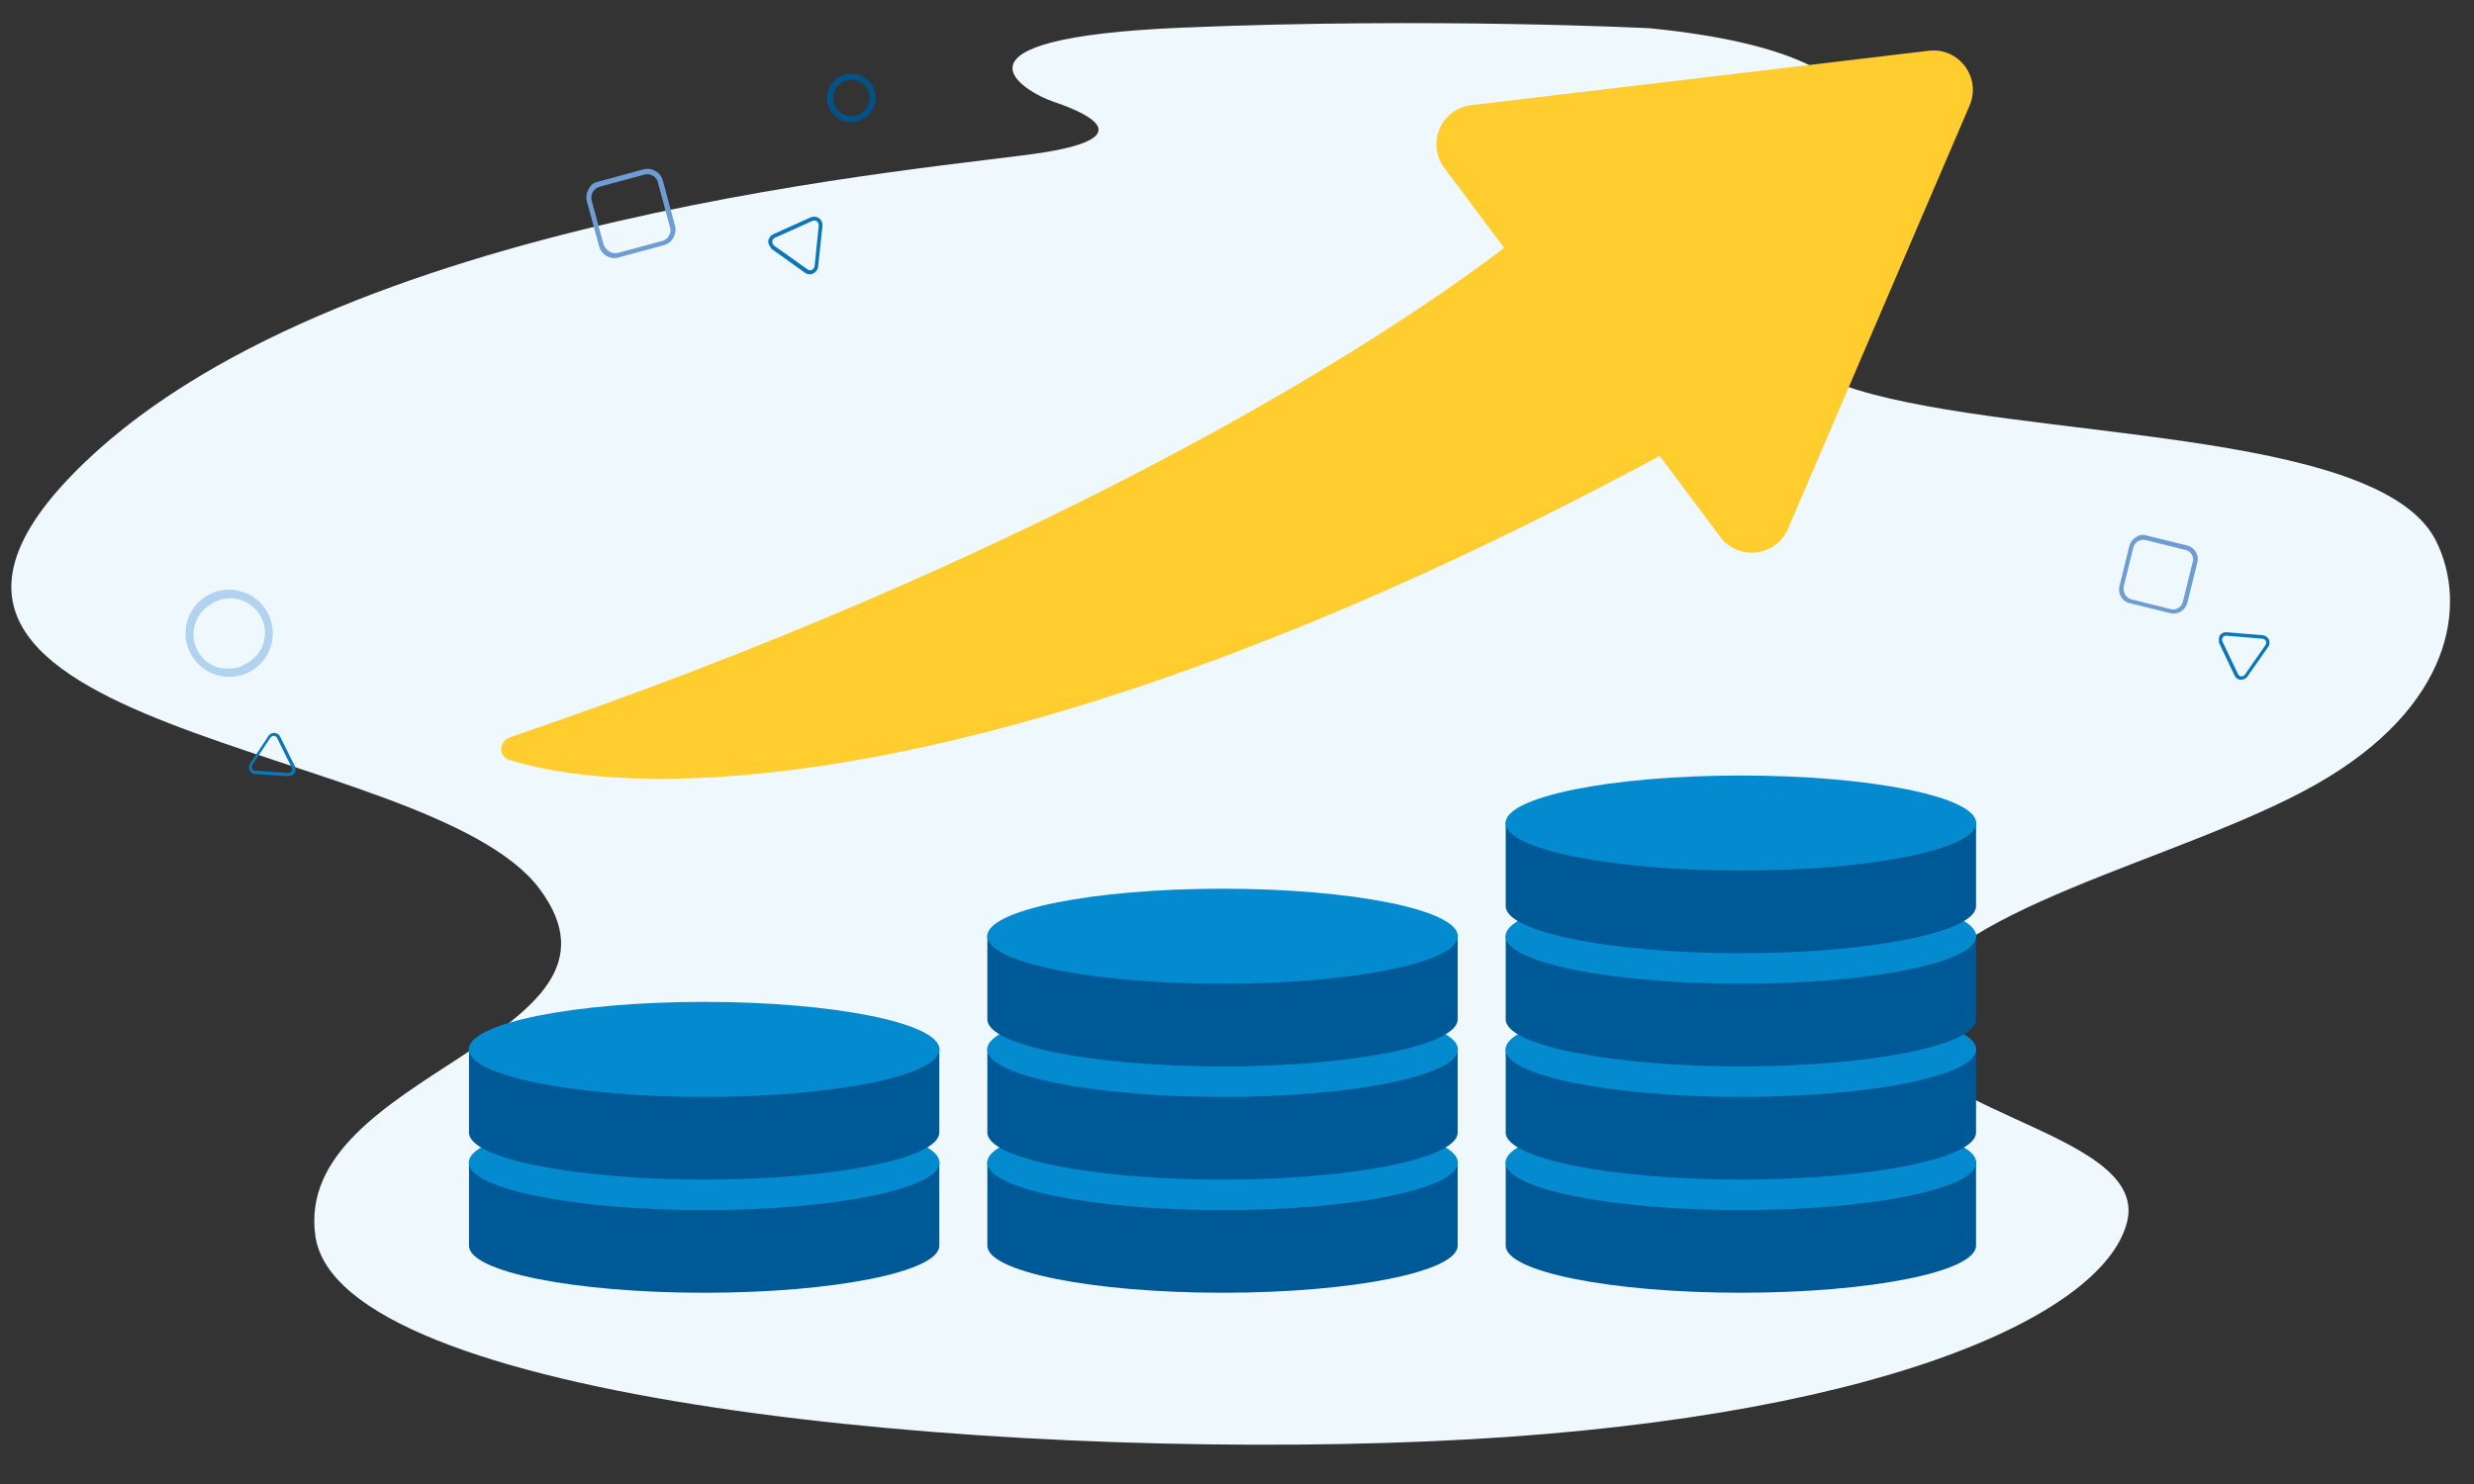 <svg width="180" height="108" viewBox="0 0 180 108" fill="none" xmlns="http://www.w3.org/2000/svg">
<rect x="0" y="0" width="180" height="108" fill="#333333" stroke="none"/>
<path d="M177.215 39.321C173.012 31.088 147.062 32.045 135.061 28.355C123.06 24.665 126.431 19.427 131.276 15.915C136.12 12.402 141.127 4.153 120.031 2.055C120.031 2.055 104.164 1.246 85.983 2.013C67.802 2.779 74.523 6.683 76.644 7.402C78.764 8.12 83.134 9.911 76.034 11.079C68.933 12.247 23.862 15.492 5.317 34.487C-13.227 53.481 31.131 53.815 39.255 64.687C47.38 75.559 21.218 78.022 22.949 89.971C24.68 101.92 71.612 106.27 103.87 104.9C136.127 103.53 153.068 95.817 154.764 88.91C156.46 82.003 136.477 80.874 138.629 73.525C140.781 66.176 158.682 62.667 168.542 57.063C178.403 51.459 179.581 44.004 177.215 39.321Z" fill="#EEF8FD"/>
<path fill-rule="evenodd" clip-rule="evenodd" d="M107.039 7.654C104.847 7.915 103.759 10.451 105.081 12.219L109.436 18.044C98.526 26.351 74.238 41.017 37.133 53.648C36.289 53.935 36.216 55.036 37.066 55.302C47.547 58.578 75.272 57.694 120.752 33.178L125.157 39.07C126.478 40.838 129.218 40.512 130.089 38.483L143.304 7.672C144.174 5.643 142.522 3.433 140.33 3.694L107.039 7.654Z" fill="#FFCD2E"/>
<path fill-rule="evenodd" clip-rule="evenodd" d="M68.34 84.573H34.122V90.659C34.122 92.549 41.782 94.082 51.231 94.082C60.68 94.082 68.34 92.549 68.34 90.659V84.573Z" fill="#005997"/>
<path d="M68.355 84.608C68.355 86.518 60.689 88.067 51.232 88.067C41.775 88.067 34.108 86.518 34.108 84.608C34.108 82.698 41.775 81.149 51.232 81.149C60.689 81.149 68.355 82.698 68.355 84.608Z" fill="#038ACF"/>
<path fill-rule="evenodd" clip-rule="evenodd" d="M68.34 76.335H34.122V82.421C34.122 84.312 41.782 85.844 51.231 85.844C60.68 85.844 68.34 84.312 68.34 82.421V76.335Z" fill="#005997"/>
<path d="M68.355 76.371C68.355 78.281 60.689 79.83 51.232 79.83C41.775 79.83 34.108 78.281 34.108 76.371C34.108 74.461 41.775 72.913 51.232 72.913C60.689 72.913 68.355 74.461 68.355 76.371Z" fill="#038ACF"/>
<path fill-rule="evenodd" clip-rule="evenodd" d="M106.055 84.573H71.837V90.659C71.837 92.549 79.497 94.082 88.946 94.082C98.395 94.082 106.055 92.549 106.055 90.659V84.573Z" fill="#005997"/>
<path d="M106.071 84.608C106.071 86.518 98.404 88.067 88.947 88.067C79.49 88.067 71.824 86.518 71.824 84.608C71.824 82.698 79.49 81.149 88.947 81.149C98.404 81.149 106.071 82.698 106.071 84.608Z" fill="#038ACF"/>
<path fill-rule="evenodd" clip-rule="evenodd" d="M106.055 76.336H71.837V82.422C71.837 84.313 79.497 85.846 88.946 85.846C98.395 85.846 106.055 84.313 106.055 82.422V76.336Z" fill="#005997"/>
<path d="M106.071 76.372C106.071 78.282 98.404 79.83 88.947 79.83C79.49 79.83 71.824 78.282 71.824 76.372C71.824 74.462 79.49 72.913 88.947 72.913C98.404 72.913 106.071 74.462 106.071 76.372Z" fill="#038ACF"/>
<path fill-rule="evenodd" clip-rule="evenodd" d="M106.055 68.1H71.837V74.186C71.837 76.076 79.497 77.609 88.946 77.609C98.395 77.609 106.055 76.076 106.055 74.186V68.1Z" fill="#005997"/>
<path d="M106.071 68.135C106.071 70.046 98.404 71.594 88.947 71.594C79.49 71.594 71.824 70.046 71.824 68.135C71.824 66.225 79.49 64.677 88.947 64.677C98.404 64.677 106.071 66.225 106.071 68.135Z" fill="#038ACF"/>
<path fill-rule="evenodd" clip-rule="evenodd" d="M143.769 84.572H109.551V90.658C109.551 92.549 117.211 94.081 126.66 94.081C136.109 94.081 143.769 92.549 143.769 90.658V84.572Z" fill="#005997"/>
<path d="M143.784 84.608C143.784 86.518 136.118 88.066 126.661 88.066C117.204 88.066 109.538 86.518 109.538 84.608C109.538 82.697 117.204 81.149 126.661 81.149C136.118 81.149 143.784 82.697 143.784 84.608Z" fill="#038ACF"/>
<path fill-rule="evenodd" clip-rule="evenodd" d="M143.769 76.335H109.551V82.421C109.551 84.311 117.211 85.844 126.66 85.844C136.109 85.844 143.769 84.311 143.769 82.421V76.335Z" fill="#005997"/>
<path d="M143.784 76.371C143.784 78.281 136.118 79.829 126.661 79.829C117.204 79.829 109.538 78.281 109.538 76.371C109.538 74.461 117.204 72.912 126.661 72.912C136.118 72.912 143.784 74.461 143.784 76.371Z" fill="#038ACF"/>
<path fill-rule="evenodd" clip-rule="evenodd" d="M143.769 68.099H109.551V74.185C109.551 76.076 117.211 77.608 126.66 77.608C136.109 77.608 143.769 76.076 143.769 74.185V68.099Z" fill="#005997"/>
<path d="M143.784 68.134C143.784 70.045 136.118 71.593 126.661 71.593C117.204 71.593 109.538 70.045 109.538 68.134C109.538 66.224 117.204 64.676 126.661 64.676C136.118 64.676 143.784 66.224 143.784 68.134Z" fill="#038ACF"/>
<path fill-rule="evenodd" clip-rule="evenodd" d="M143.769 59.862H109.551V65.948C109.551 67.838 117.211 69.371 126.66 69.371C136.109 69.371 143.769 67.838 143.769 65.948V59.862Z" fill="#005997"/>
<path d="M143.784 59.898C143.784 61.808 136.118 63.356 126.661 63.356C117.204 63.356 109.538 61.808 109.538 59.898C109.538 57.987 117.204 56.439 126.661 56.439C136.118 56.439 143.784 57.987 143.784 59.898Z" fill="#038ACF"/>
<path fill-rule="evenodd" clip-rule="evenodd" d="M17.4 48.553C17.569 48.485 17.732 48.401 17.885 48.301C18.732 47.882 19.269 47.023 19.277 46.079C19.284 45.135 18.759 44.266 17.919 43.83C17.079 43.393 16.066 43.463 15.297 44.011C14.732 44.353 14.324 44.901 14.158 45.539C13.815 46.876 14.613 48.243 15.95 48.606L15.956 48.591C16.429 48.694 16.919 48.678 17.384 48.547L17.4 48.553ZM15.669 43.073C16.471 42.809 17.346 42.874 18.101 43.256C18.856 43.637 19.429 44.302 19.692 45.104C19.871 45.673 19.895 46.279 19.761 46.859C19.413 48.252 18.17 49.235 16.731 49.257C15.291 49.278 14.015 48.331 13.62 46.95C13.225 45.568 13.809 44.096 15.044 43.362C15.241 43.242 15.45 43.145 15.669 43.073Z" fill="#B2D3EF"/>
<path fill-rule="evenodd" clip-rule="evenodd" d="M19.825 53.564L19.686 53.668L18.359 55.668C18.312 55.752 18.309 55.854 18.352 55.941C18.385 56.032 18.475 56.09 18.572 56.085L20.972 56.249C21.076 56.253 21.172 56.2 21.223 56.11C21.273 56.032 21.273 55.933 21.224 55.855L20.15 53.69C20.108 53.615 20.033 53.565 19.947 53.553L19.825 53.564ZM21.155 56.438L20.979 56.487L18.554 56.333C18.429 56.327 18.311 56.27 18.228 56.175C18.146 56.08 18.106 55.955 18.118 55.831C18.119 55.737 18.148 55.645 18.201 55.568L19.528 53.567C19.594 53.456 19.703 53.377 19.83 53.349C19.956 53.32 20.089 53.343 20.198 53.414C20.285 53.46 20.354 53.536 20.392 53.627L21.465 55.791C21.533 55.947 21.522 56.125 21.437 56.272C21.362 56.347 21.272 56.406 21.173 56.444L21.155 56.438Z" fill="#0B76BB"/>
<path fill-rule="evenodd" clip-rule="evenodd" d="M159.905 40.64C159.91 40.744 159.898 40.848 159.869 40.954L159.148 43.858C159.003 44.422 158.447 44.763 157.883 44.618L154.962 43.898L154.944 43.898C154.399 43.77 154.075 43.213 154.204 42.667L154.923 39.729C154.996 39.447 155.176 39.229 155.412 39.095C155.63 38.928 155.905 38.879 156.171 38.97L159.109 39.69C159.549 39.789 159.882 40.189 159.905 40.64ZM154.514 42.947C154.547 43.258 154.752 43.526 155.051 43.615L157.956 44.336C158.131 44.379 158.339 44.351 158.49 44.239C158.659 44.161 158.773 43.999 158.815 43.806L159.535 40.884C159.534 40.867 159.534 40.867 159.552 40.866C159.619 40.48 159.391 40.109 159.022 40.024L156.101 39.304C155.925 39.261 155.735 39.288 155.566 39.383C155.397 39.479 155.284 39.641 155.223 39.818L154.503 42.739L154.514 42.947Z" fill="#6D9DD3"/>
<path fill-rule="evenodd" clip-rule="evenodd" d="M161.439 46.578C161.432 46.443 161.459 46.324 161.506 46.237C161.616 46.097 161.797 46.003 161.983 46.011L164.624 46.23C164.725 46.242 164.811 46.271 164.899 46.334C165.143 46.507 165.194 46.842 165.021 47.087L163.512 49.237C163.466 49.323 163.385 49.378 163.286 49.417L163.269 49.418C163.006 49.549 162.696 49.43 162.582 49.166L161.449 46.779L161.439 46.578ZM164.847 46.641C164.809 46.558 164.721 46.495 164.62 46.483L161.996 46.263C161.894 46.251 161.795 46.29 161.732 46.377C161.669 46.465 161.658 46.584 161.697 46.683L162.829 49.053C162.867 49.152 162.956 49.231 163.074 49.225C163.174 49.22 163.274 49.181 163.336 49.094L164.828 46.945C164.86 46.892 164.873 46.824 164.886 46.756L164.847 46.641Z" fill="#0B76BB"/>
<path fill-rule="evenodd" clip-rule="evenodd" d="M63.438 6.19C63.957 7.022 63.704 8.104 62.87 8.624C62.036 9.144 60.953 8.894 60.434 8.062C59.916 7.229 60.168 6.148 61.002 5.627C61.837 5.107 62.919 5.357 63.438 6.19ZM60.818 7.822C61.213 8.455 62.024 8.642 62.642 8.258C63.259 7.873 63.465 7.051 63.081 6.435C62.698 5.819 61.875 5.615 61.258 6C60.641 6.385 60.434 7.207 60.818 7.822Z" fill="#015287"/>
<path fill-rule="evenodd" clip-rule="evenodd" d="M48.095 12.831C48.157 12.93 48.202 13.04 48.231 13.16L49.107 16.411C49.272 17.045 48.912 17.684 48.278 17.849L45.011 18.734L44.995 18.744C44.388 18.915 43.766 18.544 43.595 17.937L42.698 14.652C42.615 14.335 42.673 14.023 42.833 13.762C42.955 13.479 43.2 13.281 43.51 13.225L46.793 12.33C47.279 12.188 47.826 12.399 48.095 12.831ZM44.052 18.043C44.255 18.331 44.602 18.483 44.946 18.407L48.196 17.532C48.392 17.478 48.581 17.338 48.668 17.145C48.792 16.976 48.815 16.754 48.751 16.541L47.864 13.273C47.854 13.257 47.854 13.257 47.871 13.246C47.726 12.83 47.3 12.589 46.89 12.706L43.624 13.592C43.427 13.645 43.255 13.775 43.141 13.961C43.027 14.148 43.004 14.369 43.041 14.576L43.928 17.844L44.052 18.043Z" fill="#6D9DD3"/>
<path fill-rule="evenodd" clip-rule="evenodd" d="M56.011 17.917C55.93 17.788 55.892 17.655 55.891 17.544C55.923 17.344 56.051 17.152 56.239 17.057L58.976 15.822C59.083 15.778 59.184 15.76 59.305 15.774C59.642 15.81 59.876 16.113 59.839 16.45L59.523 19.405C59.525 19.516 59.474 19.615 59.397 19.707L59.381 19.718C59.192 19.992 58.82 20.044 58.562 19.847L56.132 18.111L56.011 17.917ZM59.422 16.105C59.339 16.044 59.218 16.03 59.11 16.075L56.39 17.299C56.283 17.344 56.206 17.437 56.192 17.558C56.177 17.679 56.231 17.802 56.324 17.879L58.745 19.598C58.837 19.675 58.969 19.705 59.082 19.635C59.179 19.574 59.256 19.481 59.27 19.36L59.57 16.416C59.573 16.347 59.548 16.272 59.524 16.198L59.422 16.105Z" fill="#0B76BB"/>
</svg>

